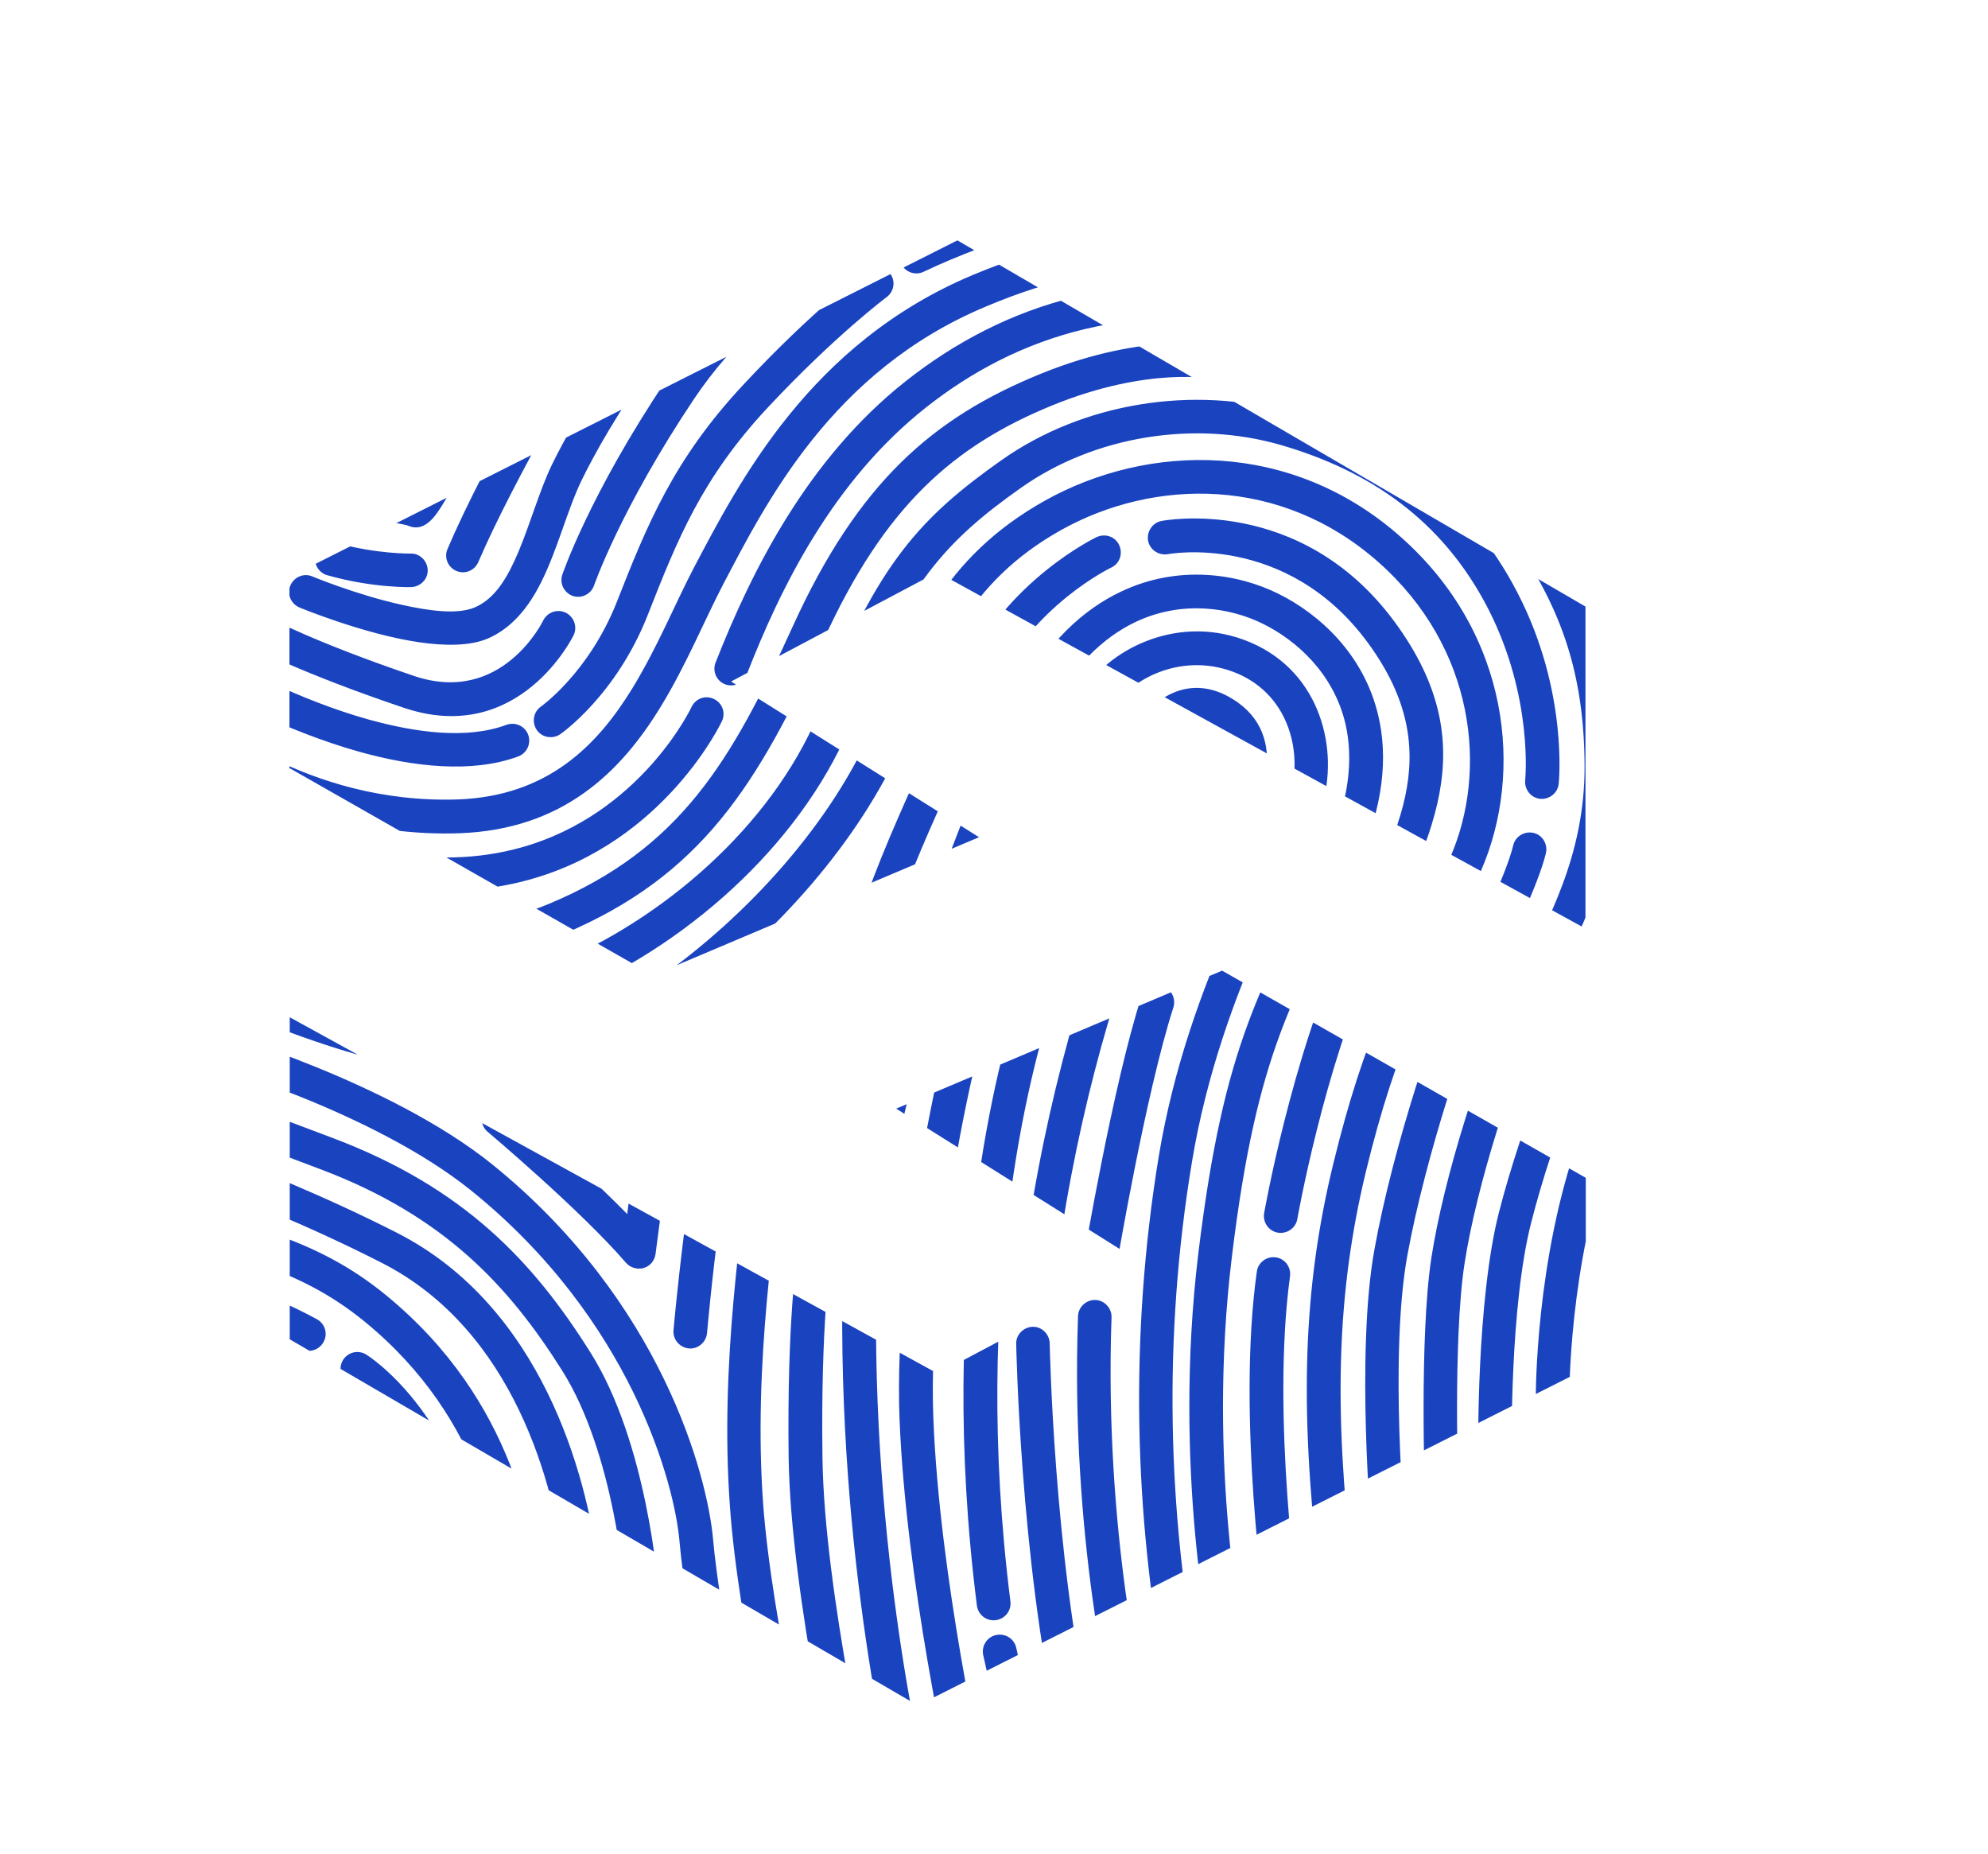 <svg xmlns="http://www.w3.org/2000/svg" xmlns:xlink="http://www.w3.org/1999/xlink" version="1.1" id="Layer_1" x="0px" y="0px" enable-background="new 0 0 1300 703.8" xml:space="preserve" viewBox="342.18 32.6 652.67 608.65">
<g>
	<defs>
		<path id="SVGID_48_" d="M656.5,111.5L437.2,222v62.7l119.4,68l107-45.3l-81.4-51.1l67.7-35.9l212.8,117V231.7L656.5,111.5z     M636.4,396.5l81.4,51.1l-67.7,35.9l-212.8-117v105.7l206.2,120.2l219.3-110.5v-62.7l-119.4-68L636.4,396.5z"/>
	</defs>
	<clipPath id="SVGID_1_">
		<use xlink:href="#SVGID_48_" overflow="visible"/>
	</clipPath>
	<path clip-path="url(#SVGID_1_)" fill-rule="evenodd" clip-rule="evenodd" fill="#1A43BF" d="M396.7,566.2c-0.8,2.9,0.8,6,3.8,6.8   c2.9,0.8,6-0.8,6.8-3.8c0,0,3-10.4-3.8-18.5c-7.8-9.2-19.4-8-19.4-8c-3,0.3-5.2,3-4.9,6.1c0.3,3,3,5.2,6.1,4.9c0,0,5.8-0.6,9.8,4.1   C398.1,561.5,396.7,566.2,396.7,566.2L396.7,566.2z M418.8,593.2c-0.5,3,1.6,5.8,4.6,6.3c3,0.5,5.8-1.6,6.3-4.6   c0,0,5.5-35-13.3-56.6c-16.2-18.6-49.8-21.1-49.8-21.1c-3-0.2-5.7,2.1-5.9,5.2c-0.2,3,2.1,5.7,5.2,5.9c0,0,28.5,1.6,42.2,17.3   C423.8,563.7,418.8,593.2,418.8,593.2L418.8,593.2z M439.5,606.4c0.4,3,3.1,5.2,6.1,4.8c3-0.4,5.2-3.1,4.8-6.1   c0,0-2.8-22.9-3.9-28.8c-0.6-3-3.5-4.9-6.5-4.4c-3,0.6-4.9,3.5-4.4,6.5C436.8,584.1,439.5,606.4,439.5,606.4L439.5,606.4z    M433.2,554.3c0.3,3,3.1,5.2,6.1,4.9c3-0.3,5.2-3.1,4.9-6.1c0,0-3-28.3-31.3-40.2c-25.4-10.7-51.5-19-51.5-19   c-2.9-0.9-6,0.7-6.9,3.6s0.7,6,3.6,6.9c0,0,25.6,8.2,50.5,18.7C430.7,532.3,433.2,554.3,433.2,554.3L433.2,554.3z M460.4,615.2   c0.3,3,3.1,5.2,6.1,4.9c3-0.3,5.2-3.1,4.9-6.1c0,0-4-34.7-7.2-54.2c-3.5-20.8-8.7-51.4-42.5-64.8c-31.6-12.6-67.3-24.2-67.3-24.2   c-2.9-0.9-6,0.6-7,3.5c-0.9,2.9,0.6,6,3.5,7c0,0,35.3,11.6,66.7,24c29.1,11.6,32.7,38.5,35.7,56.4   C456.5,580.8,460.4,615.2,460.4,615.2L460.4,615.2z M482,624.3c0.5,3,3.3,5.1,6.3,4.6c3-0.5,5.1-3.3,4.6-6.3   c0,0-7.1-44.9-10.8-66.2c-4-22.6-6.7-52-44.1-73.2c-35.4-20-66.3-23.8-87-34.3c-2.7-1.4-6-0.3-7.4,2.4c-1.4,2.7-0.3,6,2.4,7.4   c20.6,10.4,51.3,14.1,86.5,34c33.3,18.8,35.1,45.4,38.6,65.5C475,579.5,482,624.3,482,624.3L482,624.3z M389,454.4   c2.9,1.1,6-0.4,7.1-3.2c1.1-2.9-0.4-6-3.2-7.1c0,0-28.4-10.6-42.9-17.3c-2.8-1.3-6-0.1-7.3,2.7c-1.3,2.8-0.1,6,2.7,7.3   C360,443.7,389,454.4,389,454.4L389,454.4z M462.4,477.2c-2.6-1.6-6-0.8-7.6,1.8c-1.6,2.6-0.8,6,1.8,7.6c0,0,26,16.5,33.1,60   c7.6,46.6,9.4,70.3,12.9,84.1c0.7,3,3.7,4.7,6.7,4c3-0.7,4.7-3.7,4-6.7c-3.5-13.7-5.3-37.1-12.8-83.2   C492.5,495.6,462.4,477.2,462.4,477.2L462.4,477.2z M521.6,632.6c0.6,3,3.4,5,6.4,4.4c3-0.6,5-3.4,4.4-6.4c0,0-9.8-51.9-12.3-72.3   c-2.6-21.3-8.5-65.5-51.1-100.5c-24.2-19.9-47.6-22.7-73.7-31.9c-26.8-9.4-43.5-18.2-43.5-18.2c-2.7-1.4-6-0.4-7.5,2.3   c-1.4,2.7-0.4,6,2.3,7.5c0,0,17.3,9.2,45,18.9c24.9,8.7,47.2,11.1,70.3,30c39.6,32.4,44.8,73.6,47.2,93.3   C511.8,580.2,521.6,632.6,521.6,632.6L521.6,632.6z M542.3,635.7c0.6,3,3.5,5,6.5,4.4c3-0.6,5-3.5,4.4-6.5c0,0-11.3-59.4-14.8-87.5   c-3.6-29.4-18.4-84.6-65.8-108.8c-48.1-24.5-93-37.1-117.9-49.3c-2.7-1.3-6-0.2-7.4,2.5c-1.3,2.7-0.2,6,2.5,7.4   c24.8,12.2,69.7,24.7,117.7,49.2c43.6,22.2,56.6,73.3,59.9,100.3C530.9,575.8,542.3,635.7,542.3,635.7L542.3,635.7z M406.9,449.1   c-2.9-0.9-6,0.6-7,3.5c-0.9,2.9,0.6,6,3.5,7c0,0,21.5,7,37.5,15.7c2.7,1.5,6,0.5,7.5-2.2c1.5-2.7,0.5-6-2.2-7.5   C429.5,456.5,406.9,449.1,406.9,449.1L406.9,449.1z M547.2,554c0.2,3,2.9,5.3,5.9,5.1c3-0.2,5.3-2.9,5.1-5.9   c0,0-3.5-47.1-22.2-76.7c-18.6-29.6-41.3-54-84.4-70.3c-41.4-15.7-73.5-26.9-92.8-37.8c-2.7-1.5-6-0.6-7.5,2.1   c-1.5,2.7-0.6,6,2.1,7.5c19.7,11.1,52.2,22.5,94.3,38.5c40.4,15.3,61.5,38.2,79,65.9C544.1,510,547.2,554,547.2,554L547.2,554z    M562.6,636.9c0.7,3,3.6,4.9,6.6,4.2c3-0.7,4.9-3.6,4.2-6.6c0,0-8.9-40.5-12.6-61.5c-0.5-3-3.4-5-6.4-4.5c-3,0.5-5,3.4-4.5,6.4   C553.6,596.1,562.6,636.9,562.6,636.9L562.6,636.9z M580,634.8c0.5,3,3.4,5,6.4,4.5c3-0.5,5-3.4,4.5-6.4c0,0-12.9-74.8-14.6-94.9   c-1.8-20.8-16.8-78.2-72.5-123.2c-33.9-27.3-90.7-43.6-90.7-43.6c-2.9-0.8-6,0.9-6.8,3.8c-0.8,2.9,0.9,6,3.8,6.8   c0,0,54.4,15.5,86.8,41.6c52.3,42.2,66.8,96,68.4,115.5C567,559.2,580,634.8,580,634.8L580,634.8z M389,373.9   c2.8,1.3,6,0.1,7.3-2.6c1.3-2.8,0.1-6-2.6-7.3c0,0-19.8-9.3-29.9-14.1c-2.8-1.3-6-0.1-7.4,2.6c-1.3,2.8-0.1,6,2.6,7.4   C369.3,364.6,389,373.9,389,373.9L389,373.9z M372,332.2c-2.8-1.3-6-0.1-7.3,2.7c-1.3,2.8-0.1,6,2.7,7.3c0,0,61.5,28.6,94.9,37.3   c34.6,9,68.5,6.8,100.8-15.6c34.3-23.8,61.6-56.3,75.2-87c12.8-28.7,21.2-52.9,52.2-70.3c30.4-17,72.1-17.9,104.2,10.5   c31.9,28.2,36,68.6,23.6,96.9c-18.9,43.2-27.9,57.6-38.4,100.6c-10,41-11,79.7-4.9,133.1c0.3,3,3.1,5.2,6.1,4.9   c3-0.3,5.2-3.1,4.9-6.1c-5.9-51.9-5-89.4,4.6-129.3c10.3-42.3,19.2-56.4,37.8-98.8c14-32,9.7-77.7-26.4-109.6   c-35.9-31.8-82.8-30.9-116.9-11.8c-33.4,18.8-43.1,44.5-56.9,75.5c-12.9,29.1-38.9,59.8-71.4,82.4c-29.4,20.4-60.3,22.1-91.8,14   C432.3,360.3,372,332.2,372,332.2L372,332.2z M599.7,629.9c0.7,3,3.7,4.8,6.7,4.1c3-0.7,4.8-3.7,4.1-6.7c0,0-15-62.1-17.8-101.4   c-3.2-45.1,3.7-89.9,8.5-126c3-23,11.5-52.1,11.5-52.1c0.9-2.9-0.8-6-3.8-6.8c-2.9-0.9-6,0.8-6.8,3.8c0,0-8.7,30-11.8,53.8   c-4.8,36.7-11.8,82.3-8.5,128.2C584.5,566.7,599.7,629.9,599.7,629.9L599.7,629.9z M511,363.3c3-0.6,4.9-3.5,4.3-6.5   c-0.6-3-3.5-4.9-6.5-4.3c0,0-26,5.1-55.2-6.3c-30.8-12.1-75.1-30.4-75.1-30.4c-2.8-1.2-6,0.2-7.2,3c-1.2,2.8,0.2,6,3,7.2   c0,0,44.5,18.3,75.3,30.5C482.1,369.2,511,363.3,511,363.3L511,363.3z M618.1,626.7c0.7,3,3.7,4.8,6.6,4.1c3-0.7,4.8-3.7,4.1-6.6   c0,0-16-68.6-16.6-113.1c-0.6-44.4,2.6-64.5,2.6-64.5c0.5-3-1.6-5.8-4.6-6.3c-3-0.5-5.8,1.6-6.3,4.6c0,0-3.4,20.7-2.8,66.4   C601.8,556.7,618.1,626.7,618.1,626.7L618.1,626.7z M636.4,623.6c0.8,3,3.8,4.7,6.7,4c3-0.8,4.7-3.8,4-6.7   c0,0-18.1-71.1-17.3-160.4c0.5-53.5,33.6-150.3,56-193.1c8.4-16,18.6-25.6,29.1-30.6c15.3-7.3,31.2-4.8,42,0.6   c10.9,5.4,23.1,16.2,27,32.8c2.6,11.3,1.4,25.3-6.4,42.1c-21.3,46-33.3,60.9-41.9,131.7c-8.6,70.9,4.3,130.5,4.3,130.5   c0.6,3,3.6,4.9,6.6,4.2c3-0.6,4.9-3.6,4.2-6.6c0,0-12.5-57.9-4.1-126.9c8.4-69.1,20.2-83.5,41-128.4c9-19.6,10.2-36,7.1-49.2   c-4.7-20.3-19.5-33.5-32.8-40.1c-13.3-6.6-32.8-9.7-51.7-0.7c-12.3,5.8-24.4,16.7-34.2,35.4c-23,43.9-56.8,143.2-57.3,198.1   C617.9,551.2,636.4,623.6,636.4,623.6L636.4,623.6z M740.5,157c3,0.6,5.9-1.2,6.6-4.2c0.6-3-1.2-5.9-4.2-6.6c0,0-23.6-5.4-59.3,9.2   c-35,14.3-59.6,35.4-81.2,82.9c-20.1,44.3-37,72.9-79.8,90.9c-34.4,14.5-69.4,2.4-135.5-31.4c-2.7-1.4-6-0.3-7.4,2.4   c-1.4,2.7-0.3,6,2.4,7.4c70.4,36,108.1,47.1,144.8,31.7c45.7-19.2,64.1-49.3,85.6-96.5c20.1-44.1,42.7-63.9,75.3-77.2   C719.5,152.7,740.5,157,740.5,157L740.5,157z M654.3,617c0.7,3,3.6,4.8,6.6,4.2c3-0.7,4.8-3.6,4.2-6.6c0,0-14.5-64.1-16.5-116.6   c-2-52.2,14.3-128.9,26-158.2c10.7-26.7,27.1-65.5,33.8-75.8c5.8-8.9,22.7-17.7,40.1-10.3c17.4,7.5,21.4,26.8,17.1,40.3   c-5,15.9-33.3,59.5-43,118.2c-9.7,59.1-8,117.7,2.1,171.4c0.6,3,3.4,5,6.4,4.4c3-0.6,5-3.4,4.4-6.4c-9.9-52.5-11.6-109.8-2-167.6   c9.6-58,37.7-101,42.6-116.7c5.7-18.1,0-43.8-23.3-53.8c-23.4-10-45.9,2.4-53.7,14.4c-6.9,10.6-23.9,50.4-34.8,77.7   c-12.1,30.2-28.9,109-26.8,162.7C639.6,551.8,654.3,617,654.3,617L654.3,617z M579.2,269.3c1.3-2.8,0.1-6-2.7-7.3s-6-0.1-7.3,2.7   c0,0-16.5,35.1-56,46.1c-27,7.5-64.3,3.7-114.2-28.8c-2.6-1.7-6-0.9-7.6,1.6c-1.7,2.6-0.9,6,1.6,7.6   c53.7,34.9,94.1,38.2,123.1,30.1C560.7,308.9,579.2,269.3,579.2,269.3L579.2,269.3z M549.5,420.3l-1.4,10.8   c-9.4-9.6-20.8-19.9-28.7-26.9c24.1-4.2,44.6-17.2,57.3-27.1c-8.9,40.2-13.4,92.1-13.4,92.1c-0.3,3,2,5.7,5,6c3,0.3,5.7-2,6-5   c0,0,5.8-67.6,17.3-107.4c0.7-2.4-0.4-5.1-2.6-6.3c-2.2-1.3-5-0.8-6.8,1c0,0-33.8,36-76.4,37c-2.3,0.1-4.3,1.5-5.1,3.7   c-0.8,2.2-0.1,4.6,1.7,6c0,0,30.4,25.6,45.3,42.9c1.4,1.6,3.7,2.3,5.8,1.7c2.1-0.6,3.6-2.4,3.9-4.6l5.3-40.5c0.3-2-0.6-3.9-2.1-5.1   c-1.6-1.2-3.7-1.5-5.5-0.7l-11,4.6c-1.6,0.7-2.8,2.1-3.2,3.7c-0.4,1.7,0,3.5,1.1,4.8L549.5,420.3L549.5,420.3z M675.8,573.4   c-0.7-3-3.7-4.8-6.7-4.1c-3,0.7-4.8,3.7-4.1,6.7c0,0,2.8,11.7,6.9,33.9c0.5,3,3.4,5,6.4,4.4c3-0.5,5-3.4,4.4-6.4   C678.6,585.3,675.8,573.4,675.8,573.4L675.8,573.4z M746.7,119.2c3,0.4,5.8-1.7,6.2-4.7c0.4-3-1.7-5.8-4.7-6.2   c0,0-38.7-5.6-86.5,14.5c-53.6,22.4-76.9,68.1-91.8,96.3c-6,11.5-11.9,26-20.1,39.4c-11.5,18.8-27.8,35.4-57.2,36.5   c-50.4,1.7-83.3-27.9-83.3-27.9c-2.3-2-5.8-1.9-7.8,0.4c-2,2.3-1.9,5.8,0.4,7.8c0,0,36,32.7,91.1,30.8c33.9-1.2,53-20,66.2-41.7   c8.3-13.6,14.3-28.3,20.4-40c14-26.6,35.7-70.1,86.3-91.2C710.6,114.2,746.7,119.2,746.7,119.2L746.7,119.2z M418.6,250.3   L418.6,250.3c-2.6-1.5-6-0.6-7.5,2c-1.5,2.6-0.6,6,2,7.5c0,0,21.8,12.5,47.2,19.6c17.6,4.9,36.8,7.1,52,1.5   c2.9-1.1,4.3-4.2,3.3-7.1c-1.1-2.9-4.2-4.3-7.1-3.3c-13.2,4.9-29.9,2.5-45.2-1.7C439.3,262.1,418.6,250.3,418.6,250.3L418.6,250.3z    M686.8,473.5c-0.1-3-2.6-5.5-5.6-5.4c-3,0.1-5.5,2.6-5.4,5.6c0,0,1.3,70.5,13.6,126c0.7,3,3.6,4.9,6.6,4.2c3-0.7,4.9-3.6,4.2-6.6   C688.1,542.7,686.8,473.5,686.8,473.5L686.8,473.5z M725,337.7c-1.2,2.8,0.2,6,3,7.2c2.8,1.2,6-0.2,7.2-3c0,0,7.5-18,13.6-30.4   c3.3-6.7,7.4-15.1,8.8-23.1c1.7-9.6-0.1-18.8-9-25.2c-5.5-3.9-10.7-5.2-15.5-4.7c-10.2,1-18.9,10.7-24.1,22.1   c-8.6,18.8-23,50.1-31.9,77.7c-7.2,22.5-27.5,96.6-14.2,201.3c0.4,3,3.1,5.2,6.2,4.8c3-0.4,5.2-3.1,4.8-6.2   c-12.9-102.3,6.7-174.6,13.8-196.6c8.7-27.1,22.9-57.9,31.4-76.4c4.8-10.4,12.5-20.6,23.2-13c5,3.6,5.6,8.9,4.6,14.3   c-1.2,7-4.9,14.3-7.8,20.1C732.7,319.3,725,337.7,725,337.7L725,337.7z M530.5,241.1c1.3-2.7,0.2-6-2.6-7.4c-2.7-1.3-6-0.2-7.4,2.6   c0,0-13.4,27.9-42.3,18.2c-32.8-11.1-47.4-19-47.4-19c-2.7-1.5-6-0.5-7.5,2.2c-1.5,2.7-0.5,6,2.2,7.5c0,0,15.1,8.2,49.2,19.7   C512.8,277.8,530.5,241.1,530.5,241.1L530.5,241.1z M707.3,593.3c0.7,3,3.7,4.8,6.7,4c3-0.7,4.8-3.7,4-6.7   c0,0-13.4-54.5-10.9-125.6c0.1-3-2.3-5.6-5.3-5.7c-3-0.1-5.6,2.3-5.7,5.3C693.5,537.5,707.3,593.3,707.3,593.3L707.3,593.3z    M842.9,288.7c-0.3,3,1.9,5.8,4.9,6.1c3,0.3,5.8-1.9,6.1-4.9c0,0,3.3-30.1-13.4-62.5c-16.6-32.3-43-50.1-74.7-59.3   c-31.8-9.2-68.2-3.3-94.9,15.6c-26.2,18.5-40.7,33.8-58.8,80.2c-14.4,37.1-49,68.2-85.5,84.2c-2.8,1.2-4.1,4.5-2.8,7.3   c1.2,2.8,4.5,4.1,7.3,2.8c39.1-17.2,75.9-50.7,91.4-90.3c16.9-43.5,30.4-57.9,54.9-75.2c24.1-17,56.8-22.3,85.4-14   c28.8,8.4,52.9,24.4,68,53.8C845.7,261.7,842.9,288.7,842.9,288.7L842.9,288.7z M444.7,221.8L444.7,221.8c-2.8-1.2-6,0.2-7.2,3   c-1.2,2.8,0.2,6,3,7.2c0,0,20.9,8.7,39.2,11.4c8.8,1.3,17,1.2,22.6-1.2c7.7-3.3,13.3-10,17.5-18.4c5.4-10.7,8.7-24.1,13.4-33.7   c7.6-15.6,33-60.5,71.7-85.9c38.7-25.4,105.7-57.5,184.7-35c35.1,10,91.3,37.3,127,88c35.3,50.1,35.1,82.8,35.1,82.8   c0,3,2.4,5.6,5.4,5.6c3,0,5.6-2.4,5.6-5.4c0,0,0.8-35.4-37.1-89.3c-37.4-53.2-96.2-81.8-133-92.3C709.8,34.9,639.5,68.3,598.9,95   c-40.7,26.7-67.6,73.8-75.6,90.3c-3.9,8.1-6.9,18.8-10.9,28.4C509,221.7,505,229,498,232c-5.8,2.4-15,1.1-24-0.9   C459.1,227.8,444.7,221.8,444.7,221.8L444.7,221.8z M605.5,419.2c-0.6,3,1.4,5.9,4.4,6.5c3,0.6,5.9-1.4,6.5-4.4   c0,0,8.4-43.4,14.6-70.6c6.2-27,24.5-63.2,37.6-92.1c12.4-27.3,38.4-39.7,38.4-39.7c2.8-1.3,3.9-4.6,2.6-7.4   c-1.3-2.8-4.6-3.9-7.4-2.6c0,0-29.7,14.1-43.7,45.1c-13.4,29.5-32,66.6-38.3,94.2C613.9,375.5,605.5,419.2,605.5,419.2L605.5,419.2   z M477.2,225.3c3-0.1,5.5-2.6,5.4-5.6c-0.1-3-2.6-5.5-5.6-5.4c0,0-11.1,0.2-24.4-3.5c-2.9-0.8-6,0.9-6.8,3.8   c-0.8,2.9,0.9,6,3.8,6.8C464.7,225.7,477.2,225.3,477.2,225.3L477.2,225.3z M477,194c-5.1-1-13.2-1.9-13.2-1.9   c-3-0.3-5.8,1.9-6.1,4.9c-0.3,3,1.9,5.8,4.9,6.1c0,0,11.3,1.1,13.7,2.1c1.4,0.6,3.1,0.8,5-0.1c1-0.5,2.5-1.6,3.9-3.5   c4.4-5.7,11.9-21.5,11.9-21.5c1.3-2.8,0.1-6-2.6-7.3c-2.8-1.3-6-0.1-7.3,2.6c0,0-4.3,9-8.1,15.5C478.4,191.9,477.6,193.1,477,194   L477,194z M519.8,264.5c-2.5,1.7-3.1,5.2-1.4,7.7c1.7,2.5,5.2,3.1,7.7,1.4c0,0,18.3-12.5,28.8-39.3c9.6-24.4,17.6-44.7,39.5-68.1   c22.1-23.6,38.9-36.1,38.9-36.1c2.4-1.8,3-5.3,1.1-7.7c-1.8-2.4-5.3-3-7.7-1.1c0,0-17.6,13-40.4,37.5c-23,24.6-31.6,45.9-41.7,71.6   C535.4,253.5,519.8,264.5,519.8,264.5L519.8,264.5z M757.7,562.9c0.4,3,3.2,5.1,6.3,4.7c3-0.4,5.1-3.2,4.7-6.3   c0,0-9.3-63.6-3-109.8c0.4-3-1.7-5.8-4.7-6.2c-3-0.4-5.8,1.7-6.2,4.7C748.1,497.5,757.7,562.9,757.7,562.9L757.7,562.9z    M740.1,283.6c1.6-2.6,0.7-6-1.9-7.6c-2.6-1.6-6-0.7-7.6,1.9c0,0-40.7,68.1-53.5,177.4c-0.4,3,1.8,5.8,4.8,6.1   c3,0.4,5.8-1.8,6.1-4.8C700.6,350.1,740.1,283.6,740.1,283.6L740.1,283.6z M536.8,146.3c1.6-2.6,0.7-6-1.9-7.6s-6-0.7-7.6,1.9   c0,0-25.9,43.3-38.2,72.2c-1.2,2.8,0.1,6,2.9,7.2c2.8,1.2,6-0.1,7.2-2.9C511.4,188.8,536.8,146.3,536.8,146.3L536.8,146.3z    M697.9,446c-0.5,3,1.5,5.9,4.5,6.4c3,0.5,5.9-1.5,6.4-4.5c0,0,9.5-56.4,18.6-84.6c0.9-2.9-0.6-6-3.5-7c-2.9-0.9-6,0.6-7,3.5   C707.6,388.5,697.9,446,697.9,446L697.9,446z M526.8,221.2c-1,2.9,0.6,6,3.4,7c2.9,1,6-0.6,7-3.4c0,0,8.6-25,32.8-61.2   c25.5-38.1,71.1-62,102.9-73.5c31.8-11.5,94.5-15.1,144.1,8.1c49.8,23.3,85.8,62,108.2,114.1c22.3,51.8,12.5,120.3-8,159.9   c-21.7,41.9-28.1,66-28.9,83.4c-0.1,3,2.2,5.6,5.3,5.8c3,0.1,5.6-2.2,5.8-5.3c0.8-16.5,7.2-39.2,27.7-78.9   c21.7-41.9,32-114.4,8.4-169.3c-23.5-54.6-61.4-95.2-113.7-119.7c-52.5-24.6-118.9-20.7-152.6-8.5c-33.5,12.2-81.4,37.6-108.3,77.7   C535.6,195.1,526.8,221.2,526.8,221.2L526.8,221.2z M792.5,536.1c0.3,3,3,5.3,6,5c3-0.3,5.3-3,5-6c0,0-5.3-57.2,0.7-90.3   c6-33,20.3-75.6,26.9-88.8c6.8-13.8,16.1-33,18.6-43.3c0.7-3-1.1-6-4-6.7c-3-0.7-6,1.1-6.7,4c-2.4,9.8-11.3,28-17.8,41.1   c-6.8,13.6-21.7,57.6-27.8,91.7C787.2,477,792.5,536.1,792.5,536.1L792.5,536.1z M843.9,186.3c1.9,2.4,5.3,2.9,7.7,1   c2.4-1.9,2.9-5.3,1-7.7c0,0-27.3-35.7-82.9-48.7c-55.5-13-98.1,1.4-130.4,27c-31.9,25.3-50.3,61.9-62.2,92.2   c-1.1,2.8,0.3,6,3.1,7.1c2.8,1.1,6-0.3,7.1-3.1c11.2-28.8,28.4-63.6,58.7-87.6c30-23.8,69.6-37,121-24.9   C818.5,153.6,843.9,186.3,843.9,186.3L843.9,186.3z M810,523c0.1,3,2.7,5.4,5.7,5.3c3-0.1,5.4-2.7,5.3-5.7c0,0-1.9-50,2-75.3   c3.9-25.2,15.7-62.8,26.6-85.6c11.4-23.9,24.1-46.1,23.9-78.2c-0.2-32.3-8.1-54.8-24.2-78.7c-16.2-24-45.9-49.8-89.3-57.1   c-3-0.5-5.9,1.5-6.4,4.5c-0.5,3,1.5,5.9,4.5,6.4c39.8,6.7,67.1,30.4,81.9,52.4c14.9,22.1,22.2,42.8,22.4,72.6   c0.2,30.1-12.1,50.9-22.8,73.3c-11.3,23.6-23.5,62.5-27.5,88.6C808.1,471.6,810,523,810,523L810,523z M757.2,430.8   c-0.5,3,1.5,5.9,4.5,6.4c3,0.5,5.9-1.5,6.4-4.5c0,0,8.7-49.5,25.2-85.5c17.7-38.5,37.2-69,6.8-110.4   c-31.1-42.3-76.6-33.2-76.6-33.2c-3,0.6-4.9,3.5-4.4,6.5c0.6,3,3.5,4.9,6.5,4.4c0,0,38.8-7.4,65.6,29c27.4,37.3,8,64.6-7.9,99.2   C766.2,379.7,757.2,430.8,757.2,430.8L757.2,430.8z M827.5,508.1c0,3,2.5,5.5,5.6,5.4c3,0,5.5-2.5,5.4-5.6c0,0-0.7-46.4,6.4-74.1   c7.1-27.9,21.7-65.6,34-88.1c12.9-23.7,27.4-96-13.8-150.3c-1.8-2.4-5.3-2.9-7.7-1.1c-2.4,1.8-2.9,5.3-1.1,7.7   c37.9,50,24.8,116.5,12.9,138.3c-12.6,23.1-27.7,61.9-35,90.6C826.9,459.9,827.5,508.1,827.5,508.1L827.5,508.1z M846.4,490.8   c0,3,2.5,5.5,5.5,5.5c3,0,5.5-2.5,5.5-5.5c0,0-0.2-42.9,13.8-81.3c14.5-39.8,35.7-72.5,38.3-119c2.7-46.3-12.3-104.5-68.8-147.8   c-37.4-28.6-72.6-32.1-72.6-32.1c-3-0.3-5.7,1.9-6.1,4.9c-0.3,3,1.9,5.7,4.9,6.1c0,0,32.4,3.4,67,29.9c52.9,40.5,67,95,64.5,138.4   c-2.6,45.4-23.6,77.1-37.7,115.9C846.2,445.9,846.4,490.8,846.4,490.8L846.4,490.8z M866.2,472.1c-0.4,3,1.7,5.8,4.7,6.2   s5.8-1.7,6.2-4.7c0,0,4.9-36.9,12.7-59.9c1-2.9-0.6-6-3.4-7c-2.9-1-6,0.6-7,3.4C871.3,433.9,866.2,472.1,866.2,472.1L866.2,472.1z    M694.2,104.6c3-0.7,4.8-3.7,4.1-6.6c-0.7-3-3.7-4.8-6.6-4.1c0,0-25.4,5.9-51,18c-2.8,1.3-3.9,4.6-2.6,7.3c1.3,2.8,4.6,3.9,7.3,2.6   C669.9,110.2,694.2,104.6,694.2,104.6L694.2,104.6z M887.5,388.9c-1.4,2.7-0.3,6,2.5,7.4c2.7,1.4,6,0.3,7.4-2.5   c0,0,14.5-29.2,21.5-49.3c7-20.4,16.6-68.4,2.3-117.2c-14.2-48.7-39.3-80.5-81.4-108.7C800.6,92.3,746.6,83,706.1,91   c-3,0.6-4.9,3.5-4.3,6.5c0.6,3,3.5,4.9,6.5,4.3c38-7.5,88.6,1.4,125.3,26c39.7,26.7,63.5,56.7,77,102.7   c13.4,45.9,4.5,91.2-2.2,110.5C901.7,360.6,887.5,388.9,887.5,388.9L887.5,388.9z M965,255.8c-0.4-3-3.2-5.1-6.2-4.7   c-3,0.4-5.1,3.2-4.7,6.2c0,0,6,43.1-5.4,84c-9.7,34.8-24.3,56.5-30.4,73.7c-1,2.9,0.5,6,3.3,7.1c2.9,1,6-0.5,7.1-3.3   c6.2-17.4,20.9-39.3,30.7-74.4C971.3,301.2,965,255.8,965,255.8L965,255.8z M790.7,48c3,0.6,5.9-1.3,6.5-4.3c0.6-3-1.3-5.9-4.3-6.5   c0,0-18.2-3.8-41-4.6c-3-0.1-5.6,2.3-5.7,5.3c-0.1,3,2.3,5.6,5.3,5.7C773.3,44.3,790.7,48,790.7,48L790.7,48z M973.5,313.7   c-0.4,3,1.7,5.8,4.7,6.2c3,0.4,5.8-1.7,6.2-4.7c0,0,11.7-87.6-35.2-162.9c-51.9-83.2-138-108.4-138-108.4c-2.9-0.9-6,0.8-6.8,3.7   c-0.9,2.9,0.8,6,3.7,6.8c0,0,82.1,24.1,131.7,103.6C984.7,230,973.5,313.7,973.5,313.7L973.5,313.7z M983.9,211.4   c0.7,3,3.6,4.9,6.6,4.2c3-0.7,4.9-3.6,4.2-6.6c0,0-23.5-107.8-133.1-163.2c-2.7-1.4-6-0.3-7.4,2.4c-1.4,2.7-0.3,6,2.4,7.4   C961.3,108.7,983.9,211.4,983.9,211.4L983.9,211.4z"/>
</g>
</svg>